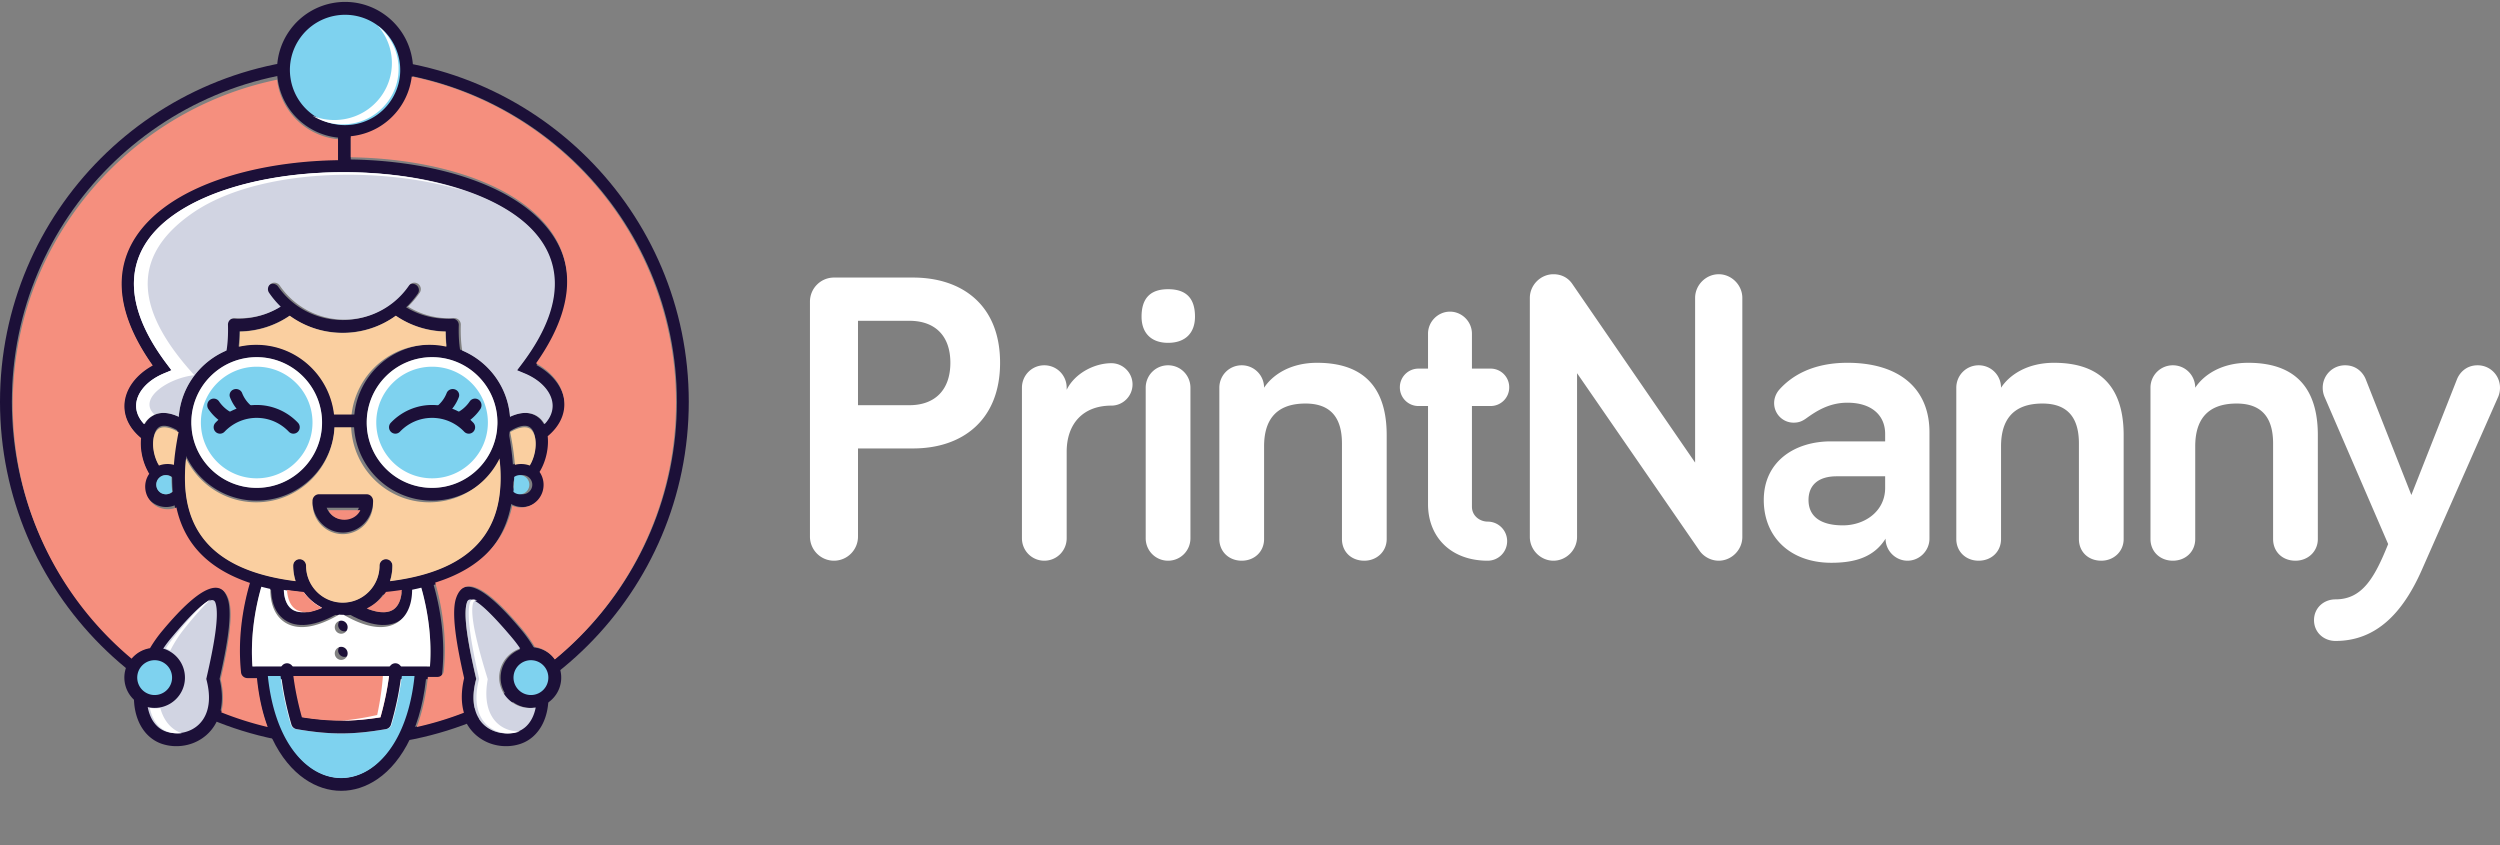 <svg width="784" height="265" xmlns="http://www.w3.org/2000/svg"><rect width="100%" height="100%" fill="#808080" stroke="none"/><g fill="none" fill-rule="evenodd"><path d="M181.737 52.265C162.866 33.394 136.797 21.722 108 21.722c-28.796 0-54.866 11.672-73.737 30.543C15.393 71.135 3.721 97.205 3.721 126s11.673 54.865 30.542 73.736c18.871 18.87 44.94 30.542 73.737 30.542 28.795 0 54.865-11.673 73.737-30.542 18.87-18.871 30.542-44.94 30.542-73.736 0-28.796-11.673-54.867-30.542-73.736zM108 18c29.823 0 56.825 12.089 76.369 31.633C203.91 69.175 216 96.177 216 126c0 29.822-12.089 56.824-31.631 76.368C164.825 221.91 137.822 234 108 234c-29.823 0-56.825-12.089-76.369-31.631C12.09 182.825 0 155.823 0 126s12.089-56.825 31.631-76.368C51.175 30.089 78.177 18 108 18z" fill="#1C1038"/><path d="M59.233 132.46a2.014 2.014 0 01.538 2.798 2.019 2.019 0 01-2.8.539c-3.262-2.216-5.468-2.643-6.817-2-1.163.555-1.821 2.058-2.027 3.915-.241 2.187.17 4.76 1.147 7.016.467 1.082 1.064 2.081 1.78 2.908L47.74 150c-.876-1.086-1.608-2.337-2.185-3.674-1.239-2.867-1.76-6.174-1.45-9.03a17.024 17.024 0 01-2.382-2.383c-1.965-2.423-2.868-5.063-2.854-7.689.014-2.611.939-5.164 2.626-7.44 1.51-2.036 3.638-3.858 6.271-5.296-15.66-22.118-11.01-38.655 3.512-49.547C64.556 54.981 86.312 50 108 50c21.687 0 43.443 4.98 56.721 14.941 14.522 10.892 19.174 27.43 3.513 49.546 2.632 1.438 4.76 3.26 6.27 5.297 1.687 2.276 2.61 4.829 2.626 7.44.014 2.626-.89 5.264-2.854 7.69a17.024 17.024 0 01-2.381 2.382c.309 2.855-.211 6.163-1.45 9.03a16.148 16.148 0 01-1.956 3.382l-3.252-2.426a11.597 11.597 0 001.488-2.554c.976-2.257 1.388-4.83 1.147-7.016-.205-1.857-.863-3.36-2.027-3.915-1.348-.643-3.554-.216-6.815 2a2.02 2.02 0 01-2.802-.539 2.014 2.014 0 01.538-2.798c4.643-3.153 8.239-3.545 10.82-2.316 1.295.617 2.289 1.613 3.003 2.856.196-.208.38-.42.552-.632 1.345-1.659 1.962-3.414 1.953-5.128-.01-1.727-.655-3.462-1.834-5.053-1.5-2.025-3.85-3.803-6.86-5.064l-2.397-1.001 1.559-2.073c15.621-20.783 11.838-36.057-1.261-45.883-12.55-9.412-33.393-14.119-54.301-14.119s-41.753 4.708-54.302 14.12c-13.1 9.826-16.881 25.1-1.26 45.882l1.558 2.073-2.397 1.001c-3.01 1.261-5.359 3.04-6.86 5.064-1.179 1.59-1.825 3.326-1.834 5.053-.009 1.714.608 3.47 1.953 5.128.172.212.356.425.552.633.713-1.244 1.708-2.24 3.004-2.857 2.58-1.23 6.175-.837 10.819 2.316" fill="#1C1038"/><path d="M82 210c3.55 48 46.45 48 50 0H82" fill="#FFF"/><path d="M95.551 244.272c-7.829-5.405-14.117-16.784-15.39-34.081L80 208h54l-.161 2.19c-1.273 17.298-7.561 28.677-15.391 34.082C114.85 246.756 110.93 248 107 248c-3.93 0-7.851-1.242-11.449-3.728zm-11.192-32.194c1.502 14.69 6.872 24.287 13.455 28.834 2.906 2.006 6.052 3.008 9.186 3.008 3.134 0 6.281-1.003 9.185-3.008 6.584-4.547 11.953-14.144 13.454-28.834H84.36z" fill="#1C1038"/><path d="M107 213H77.342a2.02 2.02 0 01-2.011-1.967c-.492-4.907-.427-9.89.139-14.86.579-5.085 1.689-10.177 3.27-15.173l3.13.965 6.736 1.313c-2.752.03-4.98.069-6.403.115a76.138 76.138 0 00-2.74 13.241c-.47 4.127-.575 8.25-.284 12.307h55.642c.293-4.058.186-8.18-.284-12.307a76.14 76.14 0 00-2.742-13.24l3.706-1.62c1.453 4.747 2.48 9.577 3.03 14.4.57 5.018.631 10.05.124 15.003a2.013 2.013 0 01-1.997 1.818V213H107m38.18 11.129c-.948-3.043-1.095-6.793-.039-11.26-2.344-10.275-4.146-20.525-2.512-25.206 2.189-6.277 8.103-5.405 20.866 9.884 3.536 4.236 5.883 8.656 7.198 12.876 1.339 4.301 1.613 8.411.987 11.933-.657 3.697-2.303 6.782-4.76 8.84a11.427 11.427 0 01-3.955 2.16c-2.498.783-5.27.857-7.886.194a13.963 13.963 0 01-5.958-3.172c-1.737-1.573-3.13-3.653-3.94-6.25zm4.013-10.749c-.986 3.9-.912 7.065-.14 9.542.584 1.873 1.567 3.352 2.782 4.453 1.216 1.102 2.682 1.842 4.228 2.234 1.9.483 3.903.43 5.696-.129a7.401 7.401 0 002.558-1.4c1.712-1.432 2.876-3.675 3.365-6.422.519-2.92.278-6.37-.862-10.028-1.164-3.736-3.26-7.675-6.436-11.475-9.356-11.21-13.13-13.455-13.931-11.157-1.334 3.821.486 13.596 2.746 23.436l.111.48-.117.466z" fill="#1C1038"/><path d="M167.66 205.091a7.5 7.5 0 11-2.32 14.818 7.5 7.5 0 012.32-14.818" fill="#7ED2EF"/><path d="M170.913 209.28a5.439 5.439 0 00-3.566-2.175 5.452 5.452 0 00-4.067.984 5.438 5.438 0 00-2.175 3.564 5.448 5.448 0 00.983 4.066 5.438 5.438 0 003.543 2.172l.022.004a5.45 5.45 0 004.066-.982 5.438 5.438 0 002.172-3.544l.004-.02a5.454 5.454 0 00-.982-4.068zm-2.947-6.165a9.475 9.475 0 016.208 3.79 9.46 9.46 0 011.742 6.842l-.031.22a9.466 9.466 0 01-3.79 6.206 9.451 9.451 0 01-6.84 1.743l-.22-.03a9.476 9.476 0 01-6.21-3.79 9.465 9.465 0 01-1.71-7.06 9.474 9.474 0 013.79-6.209 9.463 9.463 0 017.06-1.712z" fill="#1C1038"/><path d="M66.774 212.821c3.86 15.337-7.267 21.102-15.156 18.625-9.244-2.9-11.184-18.774.423-32.733 22.146-26.632 19.394-6.267 14.733 14.108" fill="#D1D4E2"/><path d="M64.948 222.922c.771-2.477.846-5.643-.14-9.542l-.118-.467.11-.479c2.261-9.841 4.08-19.615 2.747-23.436-.801-2.298-4.576-.052-13.931 11.156-3.174 3.801-5.272 7.74-6.436 11.476-1.139 3.657-1.38 7.108-.862 10.028.489 2.747 1.653 4.99 3.365 6.422a7.411 7.411 0 002.558 1.4c1.794.56 3.796.612 5.696.13 1.546-.393 3.014-1.133 4.228-2.235 1.217-1.101 2.2-2.58 2.783-4.453zm3.911-10.053c1.056 4.467.91 8.217-.04 11.26-.81 2.596-2.202 4.676-3.94 6.25a13.956 13.956 0 01-5.958 3.171c-2.615.663-5.387.59-7.885-.193a11.427 11.427 0 01-3.956-2.161c-2.456-2.058-4.102-5.143-4.76-8.84-.626-3.522-.352-7.632.988-11.933 1.314-4.22 3.662-8.64 7.197-12.876 12.764-15.288 18.677-16.16 20.867-9.884 1.632 4.68-.169 14.93-2.513 25.206z" fill="#1C1038"/><path d="M47.34 205.091a7.5 7.5 0 102.32 14.818 7.5 7.5 0 00-2.32-14.818" fill="#7ED2EF"/><path d="M40.826 206.905a9.478 9.478 0 016.208-3.79 9.462 9.462 0 017.062 1.712 9.473 9.473 0 013.789 6.208 9.464 9.464 0 01-1.71 7.06 9.474 9.474 0 01-6.21 3.79 9.46 9.46 0 01-7.06-1.713 9.465 9.465 0 01-3.79-6.207 9.464 9.464 0 011.71-7.06zm6.827.2a5.436 5.436 0 00-3.565 2.176 5.449 5.449 0 00-.983 4.067 5.456 5.456 0 006.242 4.546 5.434 5.434 0 003.565-2.175 5.447 5.447 0 00.983-4.067 5.43 5.43 0 00-2.176-3.563 5.448 5.448 0 00-4.066-.984zm-.574-60.055a7.122 7.122 0 015.016-2.05 7.13 7.13 0 014.076 1.27l-.352 5.445L57 157.05a7.12 7.12 0 01-4.905 1.95 7.13 7.13 0 01-4.997-2.038l-.02-.02a6.93 6.93 0 01-2.078-4.94 6.92 6.92 0 011.958-4.821l.12-.13zm5.016 1.947a3.06 3.06 0 00-2.152.879l-.084.08a2.965 2.965 0 00-.808 2.045c0 .834.337 1.583.884 2.123l.008.007a3.049 3.049 0 002.152.872c.846 0 1.607-.334 2.152-.872v-.007a2.978 2.978 0 000-4.248 3.06 3.06 0 00-2.152-.88zm113.938.879a3.085 3.085 0 00-2.163-.88c-.844 0-1.609.338-2.162.88h-.008a2.968 2.968 0 00-.887 2.125c0 .834.339 1.583.887 2.123l.008.007a3.075 3.075 0 002.162.872c.81 0 1.542-.302 2.083-.797l.08-.082a2.97 2.97 0 000-4.248zM163.87 145a7.18 7.18 0 015.042 2.05 6.917 6.917 0 012.088 4.951 6.916 6.916 0 01-2.088 4.948l-.133.12A7.177 7.177 0 01163.87 159a7.179 7.179 0 01-4.87-1.896l1.515-6.271-.747-4.558A7.185 7.185 0 01163.87 145z" fill="#1C1038"/><path d="M94.906 186.512c-37.583-3.637-42.183-24.31-40.66-41.985.43-5.007 1.363-9.719 2.153-13.702.3-1.517.58-2.928.791-4.14a2.02 2.02 0 012.093-1.682l-1.8 8.176 1.388 6.652a81.425 81.425 0 00-.606 5.048c-1.323 15.382 2.638 33.316 34.451 37.294a15.771 15.771 0 01-.76-4.858c0-1.123.903-2.036 2.017-2.036 1.115 0 2.018.913 2.018 2.036a11.63 11.63 0 003.37 8.212c2.082 2.1 4.96 3.4 8.14 3.4 3.176 0 6.055-1.3 8.137-3.4a11.626 11.626 0 003.37-8.212c0-1.123.903-2.036 2.018-2.036a2.03 2.03 0 012.019 2.036c0 1.696-.268 3.33-.76 4.858 31.812-3.978 35.773-21.912 34.449-37.294a85.576 85.576 0 00-.834-6.506l.924-2.189 1.943-4.514c.75 3.798 1.586 8.2 1.987 12.857 1.522 17.674-3.078 38.348-40.66 41.985a15.862 15.862 0 01-1.603 1.894c-2.813 2.837-6.7 4.594-10.99 4.594-4.294 0-8.18-1.757-10.992-4.594a15.767 15.767 0 01-1.603-1.894" fill="#1C1038"/><path d="M94.973 118.027a20.41 20.41 0 00-14.473-5.994 20.408 20.408 0 00-14.473 5.994 20.406 20.406 0 00-5.995 14.473c0 5.652 2.291 10.77 5.995 14.473a20.403 20.403 0 0014.473 5.994c5.651 0 10.769-2.29 14.473-5.994a20.402 20.402 0 005.995-14.473 20.406 20.406 0 00-5.995-14.473zM80.5 108a24.43 24.43 0 0117.324 7.176A24.425 24.425 0 01105 132.5a24.43 24.43 0 01-7.176 17.325A24.429 24.429 0 0180.5 157a24.422 24.422 0 01-17.324-7.175A24.423 24.423 0 0156 132.5a24.42 24.42 0 017.176-17.324A24.428 24.428 0 0180.5 108zm37.675 7.176A24.431 24.431 0 01135.501 108c6.764 0 12.89 2.744 17.322 7.176A24.425 24.425 0 01160 132.5c0 6.766-2.743 12.89-7.177 17.325A24.422 24.422 0 01135.501 157a24.43 24.43 0 01-17.326-7.175A24.428 24.428 0 01111 132.5c0-6.764 2.742-12.89 7.175-17.324zm17.326-3.143a20.411 20.411 0 00-14.475 5.994 20.406 20.406 0 00-5.996 14.473c0 5.652 2.292 10.77 5.996 14.473a20.407 20.407 0 0014.475 5.994c5.65 0 10.769-2.29 14.472-5.994a20.402 20.402 0 005.995-14.473 20.406 20.406 0 00-5.995-14.473 20.406 20.406 0 00-14.472-5.994z" fill="#1C1038"/><path d="M70 112.618c.776-2.883 1.146-6.377 1.024-10.61a2.033 2.033 0 01-.001-.235c.065-1.095 1.024-1.929 2.14-1.865l.754.037.753.006c2.758 0 5.404-.445 7.864-1.264a24.587 24.587 0 004.996-2.313 28.3 28.3 0 01-3.655-4.284 1.956 1.956 0 01.538-2.749 2.045 2.045 0 012.805.527 24.223 24.223 0 004.768 5.102 24.53 24.53 0 004.033 2.625 24.729 24.729 0 0011.429 2.77 24.72 24.72 0 0011.427-2.77 24.479 24.479 0 004.034-2.625 24.247 24.247 0 004.767-5.102 2.045 2.045 0 012.805-.527 1.955 1.955 0 01.538 2.749 28.304 28.304 0 01-3.654 4.284 24.559 24.559 0 004.996 2.313 24.855 24.855 0 007.863 1.264l.753-.006.756-.037c1.114-.064 2.072.77 2.138 1.865.004.078.004.156 0 .232-.129 4.423.281 8.04 1.129 10.995l-4.524-1.599c-.42-2.225-.65-4.706-.668-7.477a28.917 28.917 0 01-8.747-1.478 28.597 28.597 0 01-6.923-3.403 28.612 28.612 0 01-3.377 2.062 28.803 28.803 0 01-13.313 3.237c-4.805 0-9.336-1.17-13.315-3.237a28.36 28.36 0 01-3.376-2.062 28.605 28.605 0 01-6.924 3.403 28.923 28.923 0 01-8.747 1.478c-.016 2.504-.206 4.772-.552 6.828L70 112.618M108 198a2 2 0 10.001-3.999A2 2 0 00108 198m0 8a2 2 0 10.001-3.999A2 2 0 00108 206" fill="#1C1038"/><path d="M108 54c-20.976 0-41.89 4.71-54.48 14.127-13.143 9.833-16.936 25.115-1.263 45.91l1.562 2.073-2.404 1.003c-3.022 1.26-5.378 3.04-6.883 5.066-1.182 1.592-1.83 3.328-1.84 5.057-.009 1.714.61 3.47 1.958 5.13l.555.634c.716-1.245 1.714-2.241 3.013-2.859 2-.95 4.609-.932 7.84.58.456-6.049 3.11-11.49 7.165-15.53a24.738 24.738 0 017.826-5.263c.372-2.335.53-4.995.444-8.029a2.026 2.026 0 012.143-2.139l.757.039.755.004c2.764 0 5.416-.453 7.882-1.286a24.59 24.59 0 005.008-2.355 28.64 28.64 0 01-3.664-4.363 2.013 2.013 0 01.54-2.8 2.028 2.028 0 012.81.537 24.571 24.571 0 004.778 5.195l.15.122A24.479 24.479 0 00108 100.226a24.478 24.478 0 0015.347-5.373l.15-.122a24.512 24.512 0 004.779-5.195 2.03 2.03 0 012.81-.538 2.013 2.013 0 01.54 2.8 28.706 28.706 0 01-3.664 4.364 24.523 24.523 0 005.008 2.355 24.59 24.59 0 007.883 1.286l.754-.004.756-.039a2.026 2.026 0 012.145 2.136c-.086 3.035.07 5.696.442 8.032a24.743 24.743 0 017.827 5.263c4.056 4.04 6.71 9.481 7.166 15.53 3.23-1.512 5.838-1.53 7.838-.58 1.3.618 2.298 1.614 3.013 2.858l.555-.634c1.35-1.658 1.968-3.416 1.96-5.13-.011-1.728-.658-3.464-1.842-5.056-1.504-2.025-3.861-3.806-6.881-5.066l-2.405-1.003 1.563-2.074c15.673-20.794 11.878-36.077-1.264-45.909C149.89 58.71 128.977 54 108 54" fill="#D1D4E2"/><path d="M100.055 155.956h14.89c1.115 0 2.02.91 2.02 2.032 0 2.63-1.06 5.011-2.773 6.733a9.41 9.41 0 01-13.376 0l-.015-.014a9.531 9.531 0 01-2.765-6.719c0-1.122.905-2.032 2.02-2.032zm20.707-54.848a28.107 28.107 0 01-13.262 3.308c-4.785 0-9.3-1.196-13.262-3.308A28.128 28.128 0 0190.875 99a28.15 28.15 0 01-15.61 4.988 48.124 48.124 0 01-.25 4.734 24.522 24.522 0 015.343-.587c6.778 0 12.916 2.766 17.358 7.234a24.695 24.695 0 017.191 17.462 24.7 24.7 0 01-7.19 17.464c-4.443 4.468-10.581 7.233-17.36 7.233-6.778 0-12.915-2.764-17.358-7.233a24.793 24.793 0 01-4.661-6.533 76.38 76.38 0 00-.122 1.274c-1.324 15.353 2.64 33.252 34.486 37.223a15.699 15.699 0 01-.762-4.849c0-1.12.904-2.032 2.02-2.032s2.02.911 2.02 2.032c0 3.2 1.29 6.1 3.374 8.196A11.453 11.453 0 00107.5 189c3.18 0 6.062-1.298 8.146-3.394a11.586 11.586 0 003.374-8.196c0-1.12.904-2.032 2.02-2.032 1.115 0 2.02.911 2.02 2.032a15.76 15.76 0 01-.76 4.85c31.844-3.972 35.81-21.871 34.483-37.224a76.388 76.388 0 00-.121-1.274 24.793 24.793 0 01-4.662 6.533c-4.44 4.469-10.58 7.233-17.357 7.233-6.78 0-12.917-2.765-17.36-7.233a24.7 24.7 0 01-7.19-17.464 24.694 24.694 0 017.19-17.462c4.443-4.468 10.58-7.234 17.36-7.234 1.834 0 3.621.203 5.342.587a48.143 48.143 0 01-.25-4.734A28.144 28.144 0 01124.124 99a28.377 28.377 0 01-3.363 2.108z" fill="#FACFA0"/><path d="M135.501 112a20.441 20.441 0 00-14.496 6.004A20.44 20.44 0 00115 132.5a20.435 20.435 0 006.005 14.496A20.437 20.437 0 00135.5 153a20.43 20.43 0 0014.494-6.004A20.435 20.435 0 00156 132.5a20.44 20.44 0 00-6.005-14.496A20.436 20.436 0 00135.501 112M101 132.5a20.44 20.44 0 00-6.005-14.496A20.44 20.44 0 0080.5 112a20.439 20.439 0 00-14.495 6.004A20.44 20.44 0 0060 132.5a20.435 20.435 0 006.005 14.496A20.434 20.434 0 0080.5 153c5.66 0 10.786-2.294 14.495-6.004A20.435 20.435 0 00101 132.5" fill="#FFF"/><path d="M106.841 159.222h-4.398a5.628 5.628 0 001.2 1.896l.007.009a5.322 5.322 0 003.85 1.652 5.316 5.316 0 003.85-1.661 5.677 5.677 0 001.205-1.896h-5.714zM100.027 155h14.946c1.12 0 2.027.945 2.027 2.11 0 2.731-1.063 5.205-2.783 6.993-1.719 1.79-4.094 2.897-6.716 2.897-2.615 0-4.988-1.107-6.71-2.897l-.015-.014A10.077 10.077 0 0198 157.11c0-1.165.909-2.11 2.027-2.11z" fill="#1C1038"/><path d="M113 160h-10a4.722 4.722 0 001.186 1.599l.007.008c.97.86 2.317 1.393 3.809 1.393 1.487 0 2.833-.535 3.807-1.401.51-.452.917-.994 1.191-1.599" fill="#F58F7E"/><path d="M160 135.511c.55 2.801 1.066 5.843 1.357 9.008.04.417.074.836.104 1.256a7.75 7.75 0 014.685.225c.222-.373.425-.76.608-1.163 1.002-2.183 1.424-4.67 1.177-6.786-.21-1.796-.885-3.25-2.08-3.788-1.22-.548-3.124-.29-5.851 1.248m-105.356 9.008c.292-3.165.806-6.208 1.356-9.008-2.727-1.538-4.632-1.796-5.852-1.247-1.193.537-1.868 1.991-2.079 3.787-.247 2.115.175 4.603 1.177 6.786.183.402.386.79.607 1.163a7.728 7.728 0 014.687-.224c.03-.421.065-.84.104-1.257" fill="#FACFA0"/><path d="M53.76 149.578a2.985 2.985 0 00-3.883.3l-.083.08a2.991 2.991 0 00-.794 2.043c0 .833.332 1.582.87 2.12l.007.008a2.973 2.973 0 002.116.871c.775 0 1.48-.29 2.007-.767a47.08 47.08 0 01-.24-4.655m107.48 0a47.41 47.41 0 01-.24 4.655 2.978 2.978 0 002.006.767c.792 0 1.51-.302 2.039-.796l.079-.082a2.998 2.998 0 00.876-2.12 2.997 2.997 0 00-2.994-3.002 2.98 2.98 0 00-1.765.578" fill="#7ED2EF"/><path d="M89.054 182.764c-.172 1.891-.06 3.59.335 5.01.411 1.468 1.13 2.617 2.159 3.324 1.045.72 2.484 1.035 4.329.833 2.043-.224 4.518-1.068 7.442-2.66l2.808 1.31.873-.19v1.379c-4.167 2.521-7.737 3.822-10.703 4.146-2.84.312-5.17-.256-6.99-1.507-1.837-1.264-3.082-3.177-3.745-5.552-.557-1.994-.699-4.323-.431-6.857l3.923.764m36.892 0c.172 1.891.06 3.59-.336 5.01-.41 1.468-1.129 2.617-2.158 3.324-1.046.72-2.484 1.035-4.33.833-2.042-.224-4.517-1.068-7.441-2.66l-2.81 1.31-.871-.19v1.379c4.167 2.521 7.737 3.822 10.702 4.146 2.84.312 5.172-.256 6.991-1.507 1.836-1.264 3.081-3.177 3.745-5.552.557-1.994.699-4.323.431-6.857l-3.923.764" fill="#1C1038"/><path d="M91.628 191.103c1.072.723 2.549 1.04 4.442.837 1.434-.154 3.076-.6 4.93-1.378a15.745 15.745 0 01-5.642-4.758A99.735 99.735 0 0189 185c.039 1.003.175 1.931.413 2.763.422 1.475 1.16 2.63 2.215 3.34" fill="#FFF"/><path d="M96.959 191.966c1.217-.237 2.563-.663 4.041-1.299a16.243 16.243 0 01-4.142-3.045 16.506 16.506 0 01-1.673-1.985c-1.8-.176-3.527-.389-5.185-.637.057.908.192 1.752.406 2.52.433 1.56 1.193 2.78 2.282 3.531 1.046.725 2.466 1.063 4.271.915m22.508-4.406a15.323 15.323 0 01-4.467 3.242c1.535.629 2.912.997 4.133 1.136 1.842.209 3.277-.117 4.32-.86 1.027-.731 1.745-1.919 2.153-3.436.216-.8.346-1.685.394-2.642a92.796 92.796 0 01-4.955.629 16.04 16.04 0 01-1.578 1.93" fill="#F58F7E"/><path d="M109.016 204.898c0 1.132-.903 2.05-2.016 2.05s-2.017-.918-2.017-2.05c0-1.134.904-2.052 2.017-2.052s2.016.918 2.016 2.052zm0-8.206c0 1.133-.903 2.05-2.016 2.05s-2.017-.917-2.017-2.05c0-1.133.904-2.052 2.017-2.052s2.016.919 2.016 2.052zm15.872-1.664c-1.84 1.276-4.196 1.856-7.068 1.538-2.813-.31-6.163-1.498-10.045-3.766h-.158c-.438 0-.87-.017-1.3-.055-3.922 2.304-7.303 3.508-10.138 3.82-2.871.319-5.228-.26-7.068-1.537-1.857-1.288-3.116-3.24-3.786-5.662-.39-1.413-.58-2.99-.568-4.686a68.35 68.35 0 01-2.798-.68 77.278 77.278 0 00-2.512 12.58c-.47 4.164-.576 8.325-.285 12.42h55.675c.293-4.095.186-8.256-.284-12.42a77.34 77.34 0 00-2.43-12.286c-.93.23-1.891.446-2.881.647-.008 1.598-.197 3.085-.567 4.425-.672 2.422-1.93 4.374-3.787 5.662z" fill="#FFF"/><path d="M130 212h-3.98a86.583 86.583 0 01-1.095 6.694 102.652 102.652 0 01-2.117 8.504 2.048 2.048 0 01-1.613 1.44c-10.486 1.81-17.903 1.81-28.389 0a2.044 2.044 0 01-1.612-1.44 102.209 102.209 0 01-2.118-8.504A86.583 86.583 0 0187.982 212H84c1.526 14.763 6.98 24.408 13.669 28.977C100.62 242.993 103.816 244 107 244c3.184 0 6.38-1.008 9.33-3.023 6.69-4.57 12.143-14.214 13.669-28.977" fill="#7ED2EF"/><path d="M57 229.94c-3.353-1.141-5.702-4.027-6.73-7.907l-.078.013A9.425 9.425 0 0147 222c.505 2.63 1.644 4.777 3.3 6.161a7.353 7.353 0 002.537 1.386c1.316.41 2.746.544 4.163.393m-5-26.578c.486.173.955.386 1.405.638a39.618 39.618 0 014.425-6.857c3.245-4.068 5.942-7.062 8.17-9.143-2.051.996-5.686 4.588-11.581 11.981A39.232 39.232 0 0052 203.362" fill="#FFF"/><path d="M146.46 188.816c-1.355 3.844.495 13.677 2.792 23.576l.113.482-.12.47c-1.002 3.922-.926 7.106-.142 9.597.594 1.885 1.593 3.373 2.828 4.48 1.236 1.109 2.726 1.854 4.297 2.248 1.932.485 3.967.433 5.79-.13a7.53 7.53 0 002.6-1.408c1.697-1.406 2.865-3.588 3.382-6.26a9.73 9.73 0 01-3.048.078l-.223-.03a9.664 9.664 0 01-6.324-3.827 9.493 9.493 0 01-1.742-7.129 9.554 9.554 0 013.859-6.268 9.748 9.748 0 012.607-1.341 38.588 38.588 0 00-2.508-3.315c-9.51-11.276-13.346-13.535-14.16-11.223" fill="#D1D4E2"/><path d="M150.26 212.874l-.116.47c-.97 3.922-.897 7.106-.138 9.598.576 1.884 1.543 3.372 2.74 4.48a9.675 9.675 0 004.163 2.247c1.872.485 3.844.433 5.61-.13a6.85 6.85 0 00.481-.173 10.26 10.26 0 01-2.141-.152 9.643 9.643 0 01-4.321-1.91c-1.278-1.008-2.355-2.415-3.072-4.249-.946-2.424-1.26-5.592-.59-9.58l.08-.477-.144-.472c-2.97-9.693-5.5-19.354-4.483-23.29.17-.66.593-.983 1.33-.881-1.226-.625-1.921-.396-2.213.46-1.314 3.845.48 13.678 2.705 23.577l.109.482" fill="#FFF"/><path d="M88.01 210.235a2.03 2.03 0 011.806-2.225 2.019 2.019 0 012.2 1.826 81.724 81.724 0 001.22 8.095 97.25 97.25 0 001.663 6.907c8.624 1.373 15.577 1.373 24.202 0a97.236 97.236 0 001.662-6.907 81.399 81.399 0 001.222-8.095 2.018 2.018 0 012.2-1.826 2.03 2.03 0 011.805 2.225 85.305 85.305 0 01-1.283 8.509 102.95 102.95 0 01-2.092 8.47 2.03 2.03 0 01-1.593 1.435c-10.358 1.801-17.686 1.801-28.044 0a2.025 2.025 0 01-1.592-1.435 102.505 102.505 0 01-2.093-8.47 85.633 85.633 0 01-1.283-8.51" fill="#1C1038"/><path d="M92.984 217.944a98.462 98.462 0 001.694 7.01c8.781 1.394 15.861 1.394 24.644 0a98.45 98.45 0 001.693-7.01c.4-1.98.731-3.961.985-5.944H92a84.75 84.75 0 00.984 5.944" fill="#F58F7E"/><path d="M122 212h-1.924a83.851 83.851 0 01-.541 5.114 97.413 97.413 0 01-1.246 7.108c-3.992.898-7.646 1.484-11.289 1.778 3.956-.008 7.917-.356 12.298-1.044a97.731 97.731 0 001.708-7.012c.403-1.98.738-3.961.994-5.944m-61.051-94.346c-17.199-18.838-21.54-36.466-.36-50.989 12.919-8.859 33.899-12.65 54.737-11.734 10.66.47 21.253 2.17 30.674 5.052C134.744 55.994 121.198 54 107.625 54c-20.857 0-41.651 4.71-54.17 14.127-13.069 9.833-16.84 25.115-1.257 45.91l1.554 2.074-2.391 1.002c-3.003 1.262-5.346 3.04-6.843 5.066-1.176 1.592-1.82 3.328-1.83 5.057-.009 1.714.607 3.47 1.948 5.13l.551.634c.711-1.245 1.704-2.241 2.997-2.859.088-.042.18-.083.272-.122-5.444-5.04 4.352-11.489 12.493-12.365" fill="#FFF"/><path d="M105.228 2.854c-10.54 1.65-17.748 11.533-16.098 22.07 1.65 10.54 11.532 17.748 22.07 16.099 10.54-1.65 17.747-11.532 16.098-22.071-1.65-10.539-11.531-17.747-22.07-16.098" fill="#7ED2EF"/><path d="M90.978 9.369a21.274 21.274 0 0113.94-8.51 21.26 21.26 0 0115.866 3.843 21.274 21.274 0 018.509 13.942l.031.21a21.26 21.26 0 01-3.874 15.654 21.27 21.27 0 01-13.94 8.51l-.212.03a21.256 21.256 0 01-15.654-3.873 21.267 21.267 0 01-8.509-13.94l-.032-.211a21.263 21.263 0 013.875-15.655zm14.558-4.52a17.245 17.245 0 00-11.298 6.894 17.252 17.252 0 00-3.113 12.873l.003.02a17.242 17.242 0 006.89 11.278 17.251 17.251 0 0012.874 3.114l.036-.006a17.237 17.237 0 0011.261-6.888 17.25 17.25 0 003.114-12.872l-.003-.02a17.236 17.236 0 00-6.891-11.28 17.251 17.251 0 00-12.873-3.113z" fill="#1C1038"/><path d="M122.68 17.03c1.54 9.738-5.186 18.87-15.022 20.393-3.388.526-6.704.08-9.658-1.13a17.668 17.668 0 0012.137 2.495l.036-.006a17.546 17.546 0 0011.448-6.933 17.231 17.231 0 003.165-12.955l-.004-.02c-.708-4.46-3.072-8.258-6.374-10.874a17.683 17.683 0 014.272 9.03" fill="#FFF"/><path fill="#1C1038" d="M106 52h4V42h-4z"/><path d="M135.501 115c-4.833 0-9.208 1.96-12.375 5.127A17.441 17.441 0 00118 132.5c0 4.833 1.96 9.209 5.126 12.374A17.447 17.447 0 00135.5 150c4.832 0 9.206-1.96 12.373-5.126A17.442 17.442 0 00153 132.5c0-4.832-1.96-9.207-5.126-12.373A17.444 17.444 0 00135.501 115" fill="#7ED2EF"/><path d="M148.444 132.583a2.038 2.038 0 01-.054 2.853 1.971 1.971 0 01-2.815-.054 14.042 14.042 0 00-4.607-3.217 13.788 13.788 0 00-5.468-1.119c-1.95 0-3.798.399-5.468 1.119a14.046 14.046 0 00-4.608 3.217 1.971 1.971 0 01-2.814.054 2.04 2.04 0 01-.055-2.853 18.033 18.033 0 015.919-4.132A17.702 17.702 0 01135.5 127c2.484 0 4.86.517 7.027 1.45 2.24.965 4.25 2.38 5.917 4.133" fill="#1C1038"/><path d="M150.636 128.291c.64-.95.414-2.255-.508-2.916a1.997 1.997 0 00-2.83.523c-.604.891-1.34 1.69-2.184 2.364a10.397 10.397 0 01-2.75 1.584c-.13.049-.25.11-.364.183l3.445 2.971a14.432 14.432 0 002.164-1.43 14.954 14.954 0 003.027-3.279m-6.758-3.717c.381-.997-.161-2.097-1.212-2.459-1.05-.36-2.212.154-2.593 1.15a9.88 9.88 0 01-1.514 2.62 10.206 10.206 0 01-2.255 2.068c-.112.075-.214.16-.304.25l4.051 1.797a13.65 13.65 0 003.827-5.426" fill="#1C1038"/><path d="M80.5 115c4.832 0 9.207 1.96 12.374 5.127A17.441 17.441 0 0198 132.5c0 4.833-1.96 9.209-5.126 12.374A17.446 17.446 0 0180.5 150a17.45 17.45 0 01-12.374-5.126A17.442 17.442 0 0163 132.5c0-4.832 1.96-9.207 5.126-12.373A17.447 17.447 0 0180.5 115" fill="#7ED2EF"/><path d="M67.556 132.583a2.039 2.039 0 00.054 2.853 1.971 1.971 0 002.814-.054 14.046 14.046 0 014.609-3.217 13.778 13.778 0 015.467-1.119c1.949 0 3.797.399 5.467 1.119a14.03 14.03 0 014.608 3.217 1.972 1.972 0 002.815.054c.791-.772.817-2.05.054-2.853a18.021 18.021 0 00-5.918-4.132A17.702 17.702 0 0080.5 127c-2.484 0-4.86.517-7.027 1.45-2.24.965-4.25 2.38-5.917 4.133" fill="#1C1038"/><path d="M65.364 128.291c-.64-.95-.413-2.255.507-2.916a1.997 1.997 0 012.831.523 10.82 10.82 0 002.182 2.364 10.41 10.41 0 002.753 1.584c.13.049.25.11.363.183L70.555 133a14.433 14.433 0 01-2.164-1.43 14.954 14.954 0 01-3.027-3.279m6.758-3.717c-.381-.997.161-2.097 1.213-2.459 1.05-.36 2.212.154 2.593 1.15.36.934.87 1.82 1.513 2.62.633.786 1.39 1.486 2.254 2.068a2 2 0 01.305.25L75.949 130a13.956 13.956 0 01-1.728-1.79 13.66 13.66 0 01-2.1-3.636M104 134h9v-4h-9z" fill="#1C1038"/><path d="M732.43 187.96c-3.766 0-6.755 2.739-6.755 6.52 0 3.782 2.989 6.52 6.755 6.52 12.99 0 21.174-9.128 26.891-21.905l24.159-54.762a7.3 7.3 0 00.52-2.738c0-3.911-3.119-7.04-7.014-7.04-3.896 0-5.847 2.737-6.495 4.432l-14.288 36.247-14.289-36.247c-.65-1.695-2.6-4.432-6.496-4.432-3.896 0-7.015 3.129-7.015 7.04a7.3 7.3 0 00.52 2.738l20.003 46.286c-4.286 10.693-8.182 17.341-16.496 17.341zm-27.381-74.188c-8.703 0-14.159 4.04-16.626 7.823 0-3.911-3.119-7.04-7.015-7.04a7 7 0 00-7.017 7.04v47.46c0 3.911 2.99 6.78 7.017 6.78 4.026 0 7.015-2.869 7.015-6.78V139.98c0-7.693 3.248-13.43 12.99-13.43 8.442 0 11.43 5.086 11.43 12.517v29.99c0 3.91 2.858 6.779 7.014 6.779 3.896 0 7.015-2.869 7.015-6.78v-32.597c0-11.343-4.157-22.686-21.823-22.686zm-60.897 0c-8.702 0-14.158 4.04-16.626 7.823 0-3.911-3.116-7.04-7.014-7.04-3.896 0-7.015 3.129-7.015 7.04v47.46c0 3.911 2.989 6.78 7.015 6.78 4.028 0 7.014-2.869 7.014-6.78V139.98c0-7.693 3.248-13.43 12.991-13.43 8.442 0 11.43 5.086 11.43 12.517v29.99c0 3.91 2.859 6.779 7.014 6.779 3.898 0 7.017-2.869 7.017-6.78v-32.597c0-11.343-4.16-22.686-21.826-22.686zm-66.22 50.98c-7.273 0-10.78-3-10.78-7.953 0-4.694 3.116-7.432 8.832-7.432h15.2v3.65c0 7.303-6.365 11.735-13.251 11.735zm1.43-38.464c7.535 0 11.821 3.912 11.821 9.78v2.346h-17.016c-11.304 0-21.045 6.258-21.045 18.385 0 11.735 8.444 19.688 21.174 19.688 7.794 0 13.51-1.956 17.017-7.563 0 3.782 3.118 6.91 6.885 6.91 3.766 0 6.883-3.128 6.883-6.91v-33.377c0-13.821-9.611-21.775-25.719-21.775-11.172 0-17.666 4.302-21.304 8.344-1.169 1.304-1.688 2.869-1.688 4.304 0 3.39 2.728 6.127 6.104 6.127 1.56 0 2.597-.391 3.898-1.304 3.249-2.346 7.274-4.955 12.99-4.955zM538.992 86c-4.029 0-7.404 3.39-7.404 7.431v51.633l-38.452-55.935c-1.299-1.956-3.377-3.129-5.974-3.129-4.03 0-7.405 3.39-7.405 7.431v74.971c0 4.043 3.376 7.433 7.405 7.433 4.025 0 7.403-3.39 7.403-7.433v-51.37l38.32 55.544c1.3 1.955 3.639 3.259 6.106 3.259 4.027 0 7.405-3.39 7.405-7.433v-74.97c0-4.042-3.378-7.432-7.405-7.432zm-91.164 29.597h-2.986a5.833 5.833 0 00-5.846 5.867 5.832 5.832 0 005.846 5.867h2.986v30.772c0 10.3 7.144 17.732 18.707 17.732 3.377 0 6.105-2.738 6.105-6.128s-2.728-6.128-6.105-6.128c-2.34 0-4.937-1.695-4.937-4.694V127.33h5.845a5.832 5.832 0 005.847-5.867 5.833 5.833 0 00-5.847-5.867h-5.845v-10.953c0-3.78-3.117-6.91-6.886-6.91-3.766 0-6.884 3.13-6.884 6.91v10.953zm-34.785-1.825c-8.702 0-14.159 4.04-16.626 7.823 0-3.911-3.119-7.04-7.015-7.04-3.898 0-7.014 3.129-7.014 7.04v47.46c0 3.911 2.989 6.78 7.014 6.78 4.027 0 7.015-2.869 7.015-6.78V139.98c0-7.693 3.248-13.43 12.99-13.43 8.442 0 11.431 5.086 11.431 12.517v29.99c0 3.91 2.858 6.779 7.014 6.779 3.896 0 7.014-2.869 7.014-6.78v-32.597c0-11.343-4.155-22.686-21.823-22.686zm-46.735-6.26c5.456 0 8.444-3.128 8.444-8.213 0-5.998-2.988-8.606-8.444-8.606-5.326 0-8.315 2.608-8.315 8.606 0 5.085 2.99 8.214 8.315 8.214zm7.014 14.083c0-3.911-3.117-7.04-7.014-7.04-3.899 0-7.015 3.129-7.015 7.04v47.2c0 3.91 3.116 7.04 7.015 7.04 3.897 0 7.014-3.13 7.014-7.04v-47.2zm-38.812 0c0-3.911-3.117-7.04-7.014-7.04-3.898 0-7.016 3.129-7.016 7.04v47.2c0 3.91 3.118 7.04 7.016 7.04 3.897 0 7.014-3.13 7.014-7.04v-27.12c0-8.737 5.066-14.474 14.03-14.474 3.637 0 6.624-2.999 6.624-6.65 0-3.65-2.987-6.649-6.625-6.649-5.456 0-11.561 3.26-14.029 8.345v-.652zm-49.335-20.993c7.924 0 12.86 4.564 12.86 13.17 0 8.475-4.806 13.299-12.86 13.299h-16.107v-26.469h16.107zm1.17 40.03c15.458 0 27.279-8.867 27.279-26.86 0-18.255-12.08-26.729-27.28-26.729h-24.81c-4.157 0-7.534 3.39-7.534 7.562v73.667c0 4.173 3.377 7.563 7.534 7.563 4.156 0 7.534-3.39 7.534-7.563v-27.64h17.276z" fill="#FFF"/><path d="M106 43.662a21.263 21.263 0 01-10.521-3.998 21.212 21.212 0 01-8.492-13.904l-.031-.21c-.026-.184-.05-.368-.073-.55-20.244 4.177-38.338 14.233-52.416 28.305C15.644 72.119 4 98.114 4 126.825c0 28.712 11.644 54.705 30.467 73.52a104.798 104.798 0 006.795 6.218 9.452 9.452 0 015.78-3.29 41.164 41.164 0 013.89-5.489c12.708-15.19 18.596-16.058 20.776-9.822 1.626 4.652-.168 14.837-2.502 25.047.96 4.053.922 7.512.188 10.385A103.36 103.36 0 0083.95 228c-1.622-4.399-2.794-9.516-3.37-15.346h-2.984a2.02 2.02 0 01-2.02-1.96c-.495-4.886-.43-9.849.139-14.798a78.839 78.839 0 012.672-13.099c-14.754-4.931-20.946-13.916-23.057-23.647a7.07 7.07 0 01-7.701-1.52l-.02-.02a7.055 7.055 0 01-.806-9.031 16.913 16.913 0 01-1.112-2.15c-1.236-2.863-1.756-6.165-1.448-9.018a16.999 16.999 0 01-2.376-2.38c-1.962-2.42-2.864-5.058-2.849-7.68.014-2.608.937-5.158 2.621-7.431 1.507-2.034 3.631-3.854 6.26-5.29-15.633-22.09-10.99-38.607 3.505-49.486C64.246 55.506 85.029 50.536 106 50.236v-6.574m19.178-9.619c-3.211 4.416-8.103 7.605-13.911 8.516l-.212.032c-.352.052-.704.094-1.055.128v6.601c20.97.302 41.755 5.288 54.597 14.96 14.495 10.915 19.138 27.488 3.506 49.653 2.627 1.44 4.752 3.266 6.26 5.308 1.682 2.28 2.605 4.84 2.62 7.457.014 2.63-.888 5.275-2.85 7.705a17.027 17.027 0 01-2.376 2.388c.309 2.862-.21 6.177-1.447 9.05-.323.75-.693 1.47-1.11 2.152a7.082 7.082 0 011.267 4.054c0 1.96-.794 3.736-2.075 5.02l-.132.122a7.05 7.05 0 01-7.59 1.417c-2.163 10.008-8.618 19.232-24.19 24.093a79.216 79.216 0 012.566 12.776c.574 5.015.635 10.044.125 14.994a2.019 2.019 0 01-2.006 1.816v.005h-2.986c-.588 5.989-1.802 11.226-3.483 15.71a103.17 103.17 0 0014.788-4.49c-.846-2.968-.94-6.586.07-10.863-2.334-10.245-4.129-20.465-2.502-25.132 2.18-6.258 8.068-5.389 20.777 9.855a41.2 41.2 0 013.89 5.507 9.449 9.449 0 016.156 3.787l.105.147a105.269 105.269 0 007.553-6.87C200.356 181.06 212 154.978 212 126.17c0-28.81-11.644-54.893-30.467-73.771-14.076-14.118-32.168-24.209-52.41-28.4a21.376 21.376 0 01-3.945 10.043" fill="#F58F7E"/></g></svg>